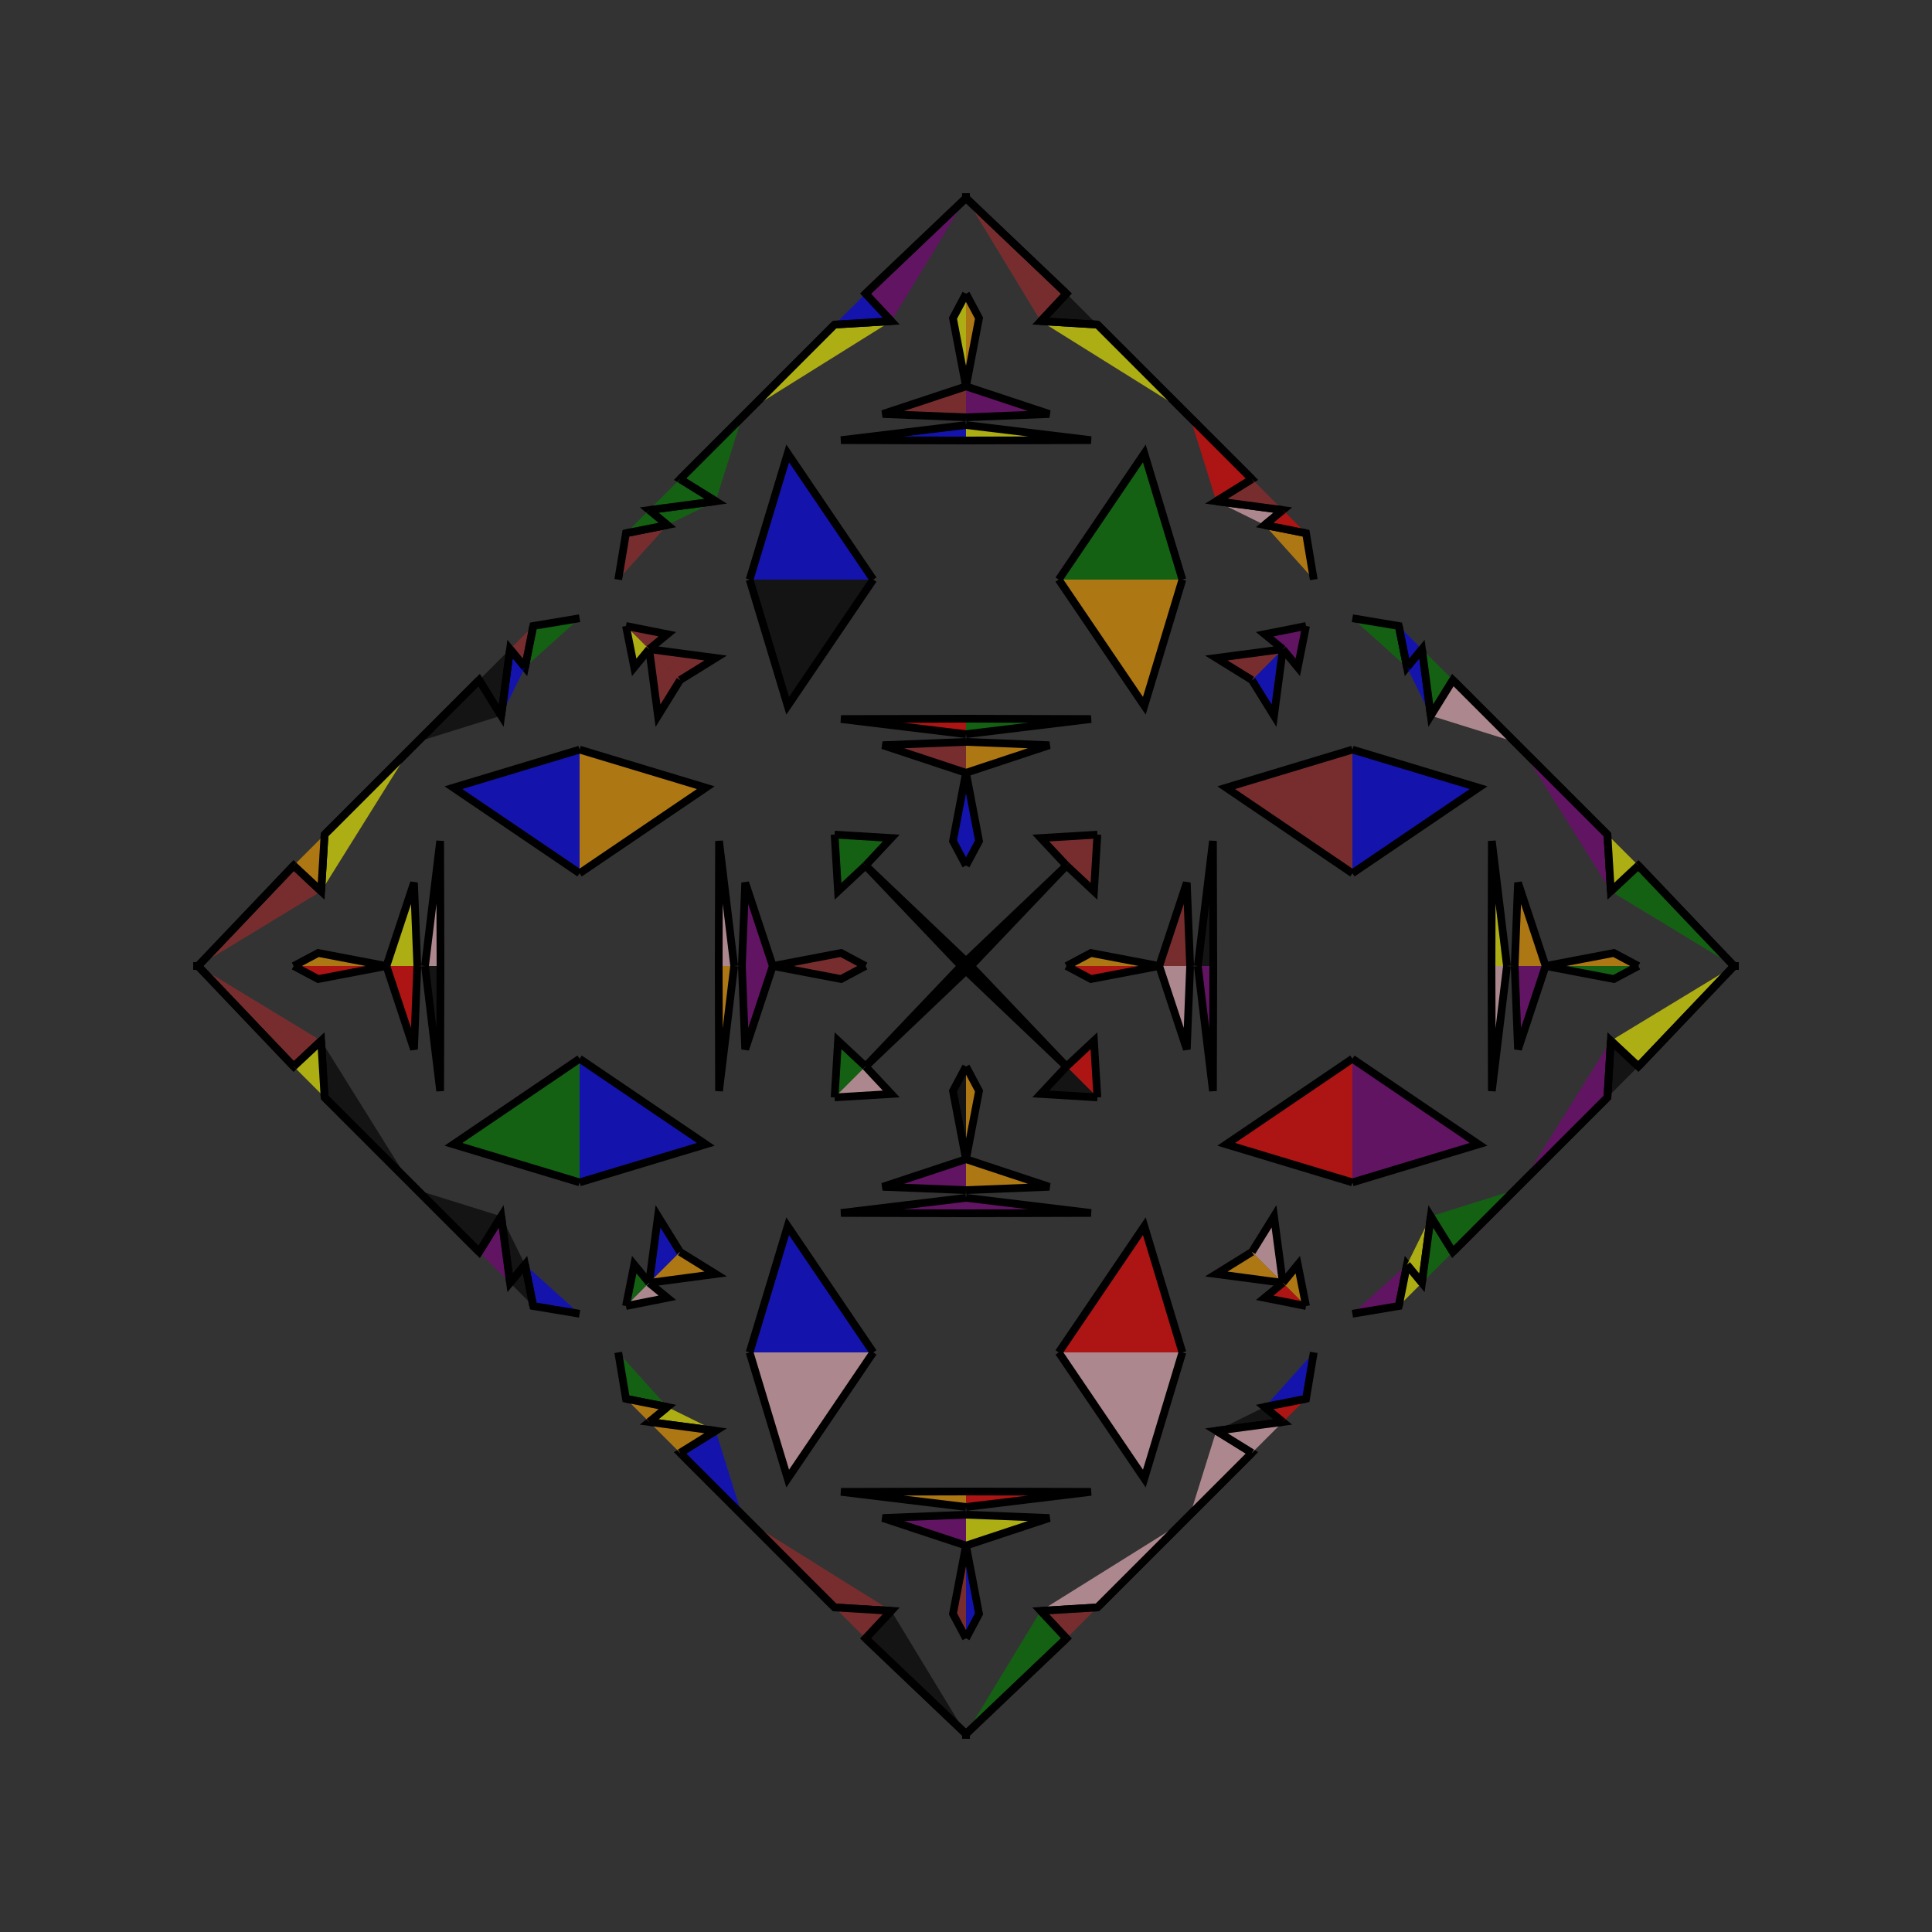 <?xml version="1.0" encoding="UTF-8"?>
<svg xmlns="http://www.w3.org/2000/svg" xmlns:xlink="http://www.w3.org/1999/xlink"
     width="250" height="250" viewBox="-125.0 -125.0 250 250">
<rect x="-125.0" y="-125.0" width="250" height="250" fill="#333333" stroke="none"/>
<defs>
</defs>
<path d="M9.674,83.442 L13.0,87.0 L0.005,99.37" fill="green" fill-opacity="0.6" stroke="black" stroke-width="1" />
<path d="M9.674,-83.442 L13.0,-87.0 L0.005,-99.37" fill="brown" fill-opacity="0.6" stroke="black" stroke-width="1" />
<path d="M13.0,-0.0 L16.169,-1.686 L25.0,-0.0" fill="orange" fill-opacity="0.6" stroke="black" stroke-width="1" />
<path d="M13.0,-0.0 L16.169,1.686 L25.0,-0.0" fill="red" fill-opacity="0.6" stroke="black" stroke-width="1" />
<path d="M25.0,-0.0 L28.571,-10.783 L29.0,-0.0" fill="brown" fill-opacity="0.6" stroke="black" stroke-width="1" />
<path d="M25.0,-0.0 L28.571,10.783 L29.0,-0.0" fill="pink" fill-opacity="0.6" stroke="black" stroke-width="1" />
<path d="M37.0,63.0 L29.0,71.0 L28.0,72.0" fill="green" fill-opacity="0.6" stroke="black" stroke-width="1" />
<path d="M37.0,-63.0 L29.0,-71.0 L28.0,-72.0" fill="orange" fill-opacity="0.6" stroke="black" stroke-width="1" />
<path d="M30.0,-0.0 L31.956,-16.176 L32.0,-0.0" fill="black" fill-opacity="0.6" stroke="black" stroke-width="1" />
<path d="M30.0,-0.0 L31.956,16.176 L32.0,-0.0" fill="purple" fill-opacity="0.6" stroke="black" stroke-width="1" />
<path d="M50.0,-12.0 L33.674,-23.074 L50.0,-28.0" fill="brown" fill-opacity="0.6" stroke="black" stroke-width="1" />
<path d="M50.0,12.0 L33.674,23.074 L50.0,28.0" fill="red" fill-opacity="0.6" stroke="black" stroke-width="1" />
<path d="M45.0,50.0 L44.0,56.0 L38.645,57.066" fill="blue" fill-opacity="0.6" stroke="black" stroke-width="1" />
<path d="M45.0,-50.0 L44.0,-56.0 L38.645,-57.066" fill="orange" fill-opacity="0.6" stroke="black" stroke-width="1" />
<path d="M44.0,-44.0 L42.934,-38.645 L41.0,-41.0" fill="purple" fill-opacity="0.6" stroke="black" stroke-width="1" />
<path d="M44.0,44.0 L42.934,38.645 L41.0,41.0" fill="orange" fill-opacity="0.6" stroke="black" stroke-width="1" />
<path d="M38.645,57.066 L41.0,59.0 L32.391,60.144" fill="black" fill-opacity="0.6" stroke="black" stroke-width="1" />
<path d="M38.645,-57.066 L41.0,-59.0 L32.391,-60.144" fill="pink" fill-opacity="0.6" stroke="black" stroke-width="1" />
<path d="M41.0,-41.0 L39.856,-32.391 L37.0,-37.0" fill="blue" fill-opacity="0.6" stroke="black" stroke-width="1" />
<path d="M41.0,41.0 L39.856,32.391 L37.0,37.0" fill="pink" fill-opacity="0.6" stroke="black" stroke-width="1" />
<path d="M32.391,60.144 L37.0,63.0 L29.0,71.0" fill="pink" fill-opacity="0.6" stroke="black" stroke-width="1" />
<path d="M32.391,-60.144 L37.0,-63.0 L29.0,-71.0" fill="red" fill-opacity="0.6" stroke="black" stroke-width="1" />
<path d="M29.0,71.0 L28.0,72.0 L17.0,83.0" fill="pink" fill-opacity="0.6" stroke="black" stroke-width="1" />
<path d="M29.0,-71.0 L28.0,-72.0 L17.0,-83.0" fill="red" fill-opacity="0.6" stroke="black" stroke-width="1" />
<path d="M28.0,72.0 L17.0,83.0 L9.674,83.442" fill="pink" fill-opacity="0.6" stroke="black" stroke-width="1" />
<path d="M28.0,-72.0 L17.0,-83.0 L9.674,-83.442" fill="yellow" fill-opacity="0.6" stroke="black" stroke-width="1" />
<path d="M17.0,-17.0 L16.558,-9.674 L13.0,-13.0" fill="brown" fill-opacity="0.6" stroke="black" stroke-width="1" />
<path d="M17.0,17.0 L16.558,9.674 L13.0,13.0" fill="red" fill-opacity="0.6" stroke="black" stroke-width="1" />
<path d="M13.0,-13.0 L0.63,-0.005 L0.0,-0.0" fill="red" fill-opacity="0.6" stroke="black" stroke-width="1" />
<path d="M13.0,13.0 L0.63,0.005 L0.0,-0.0" fill="green" fill-opacity="0.6" stroke="black" stroke-width="1" />
<path d="M-9.674,83.442 L-13.0,87.0 L-0.005,99.37" fill="black" fill-opacity="0.6" stroke="black" stroke-width="1" />
<path d="M-9.674,-83.442 L-13.0,-87.0 L-0.005,-99.37" fill="purple" fill-opacity="0.6" stroke="black" stroke-width="1" />
<path d="M-13.0,-0.0 L-16.169,-1.686 L-25.0,-0.0" fill="brown" fill-opacity="0.6" stroke="black" stroke-width="1" />
<path d="M-13.0,-0.0 L-16.169,1.686 L-25.0,-0.0" fill="brown" fill-opacity="0.6" stroke="black" stroke-width="1" />
<path d="M-25.0,-0.0 L-28.571,-10.783 L-29.0,-0.0" fill="purple" fill-opacity="0.6" stroke="black" stroke-width="1" />
<path d="M-25.0,-0.0 L-28.571,10.783 L-29.0,-0.0" fill="purple" fill-opacity="0.6" stroke="black" stroke-width="1" />
<path d="M-37.0,63.0 L-29.0,71.0 L-28.0,72.0" fill="red" fill-opacity="0.6" stroke="black" stroke-width="1" />
<path d="M-37.0,-63.0 L-29.0,-71.0 L-28.0,-72.0" fill="yellow" fill-opacity="0.6" stroke="black" stroke-width="1" />
<path d="M-30.0,-0.0 L-31.956,-16.176 L-32.0,-0.0" fill="pink" fill-opacity="0.6" stroke="black" stroke-width="1" />
<path d="M-30.0,-0.0 L-31.956,16.176 L-32.0,-0.0" fill="orange" fill-opacity="0.6" stroke="black" stroke-width="1" />
<path d="M-50.0,-12.0 L-33.674,-23.074 L-50.0,-28.0" fill="orange" fill-opacity="0.6" stroke="black" stroke-width="1" />
<path d="M-50.0,12.0 L-33.674,23.074 L-50.0,28.0" fill="blue" fill-opacity="0.6" stroke="black" stroke-width="1" />
<path d="M-45.0,50.0 L-44.0,56.0 L-38.645,57.066" fill="green" fill-opacity="0.6" stroke="black" stroke-width="1" />
<path d="M-45.0,-50.0 L-44.0,-56.0 L-38.645,-57.066" fill="brown" fill-opacity="0.6" stroke="black" stroke-width="1" />
<path d="M-44.0,-44.0 L-42.934,-38.645 L-41.0,-41.0" fill="yellow" fill-opacity="0.6" stroke="black" stroke-width="1" />
<path d="M-44.0,44.0 L-42.934,38.645 L-41.0,41.0" fill="green" fill-opacity="0.6" stroke="black" stroke-width="1" />
<path d="M-38.645,57.066 L-41.0,59.0 L-32.391,60.144" fill="yellow" fill-opacity="0.6" stroke="black" stroke-width="1" />
<path d="M-38.645,-57.066 L-41.0,-59.0 L-32.391,-60.144" fill="green" fill-opacity="0.6" stroke="black" stroke-width="1" />
<path d="M-41.0,-41.0 L-39.856,-32.391 L-37.0,-37.0" fill="brown" fill-opacity="0.6" stroke="black" stroke-width="1" />
<path d="M-41.0,41.0 L-39.856,32.391 L-37.0,37.0" fill="blue" fill-opacity="0.6" stroke="black" stroke-width="1" />
<path d="M-32.391,60.144 L-37.0,63.0 L-29.0,71.0" fill="blue" fill-opacity="0.6" stroke="black" stroke-width="1" />
<path d="M-32.391,-60.144 L-37.0,-63.0 L-29.0,-71.0" fill="green" fill-opacity="0.6" stroke="black" stroke-width="1" />
<path d="M-29.0,71.0 L-28.0,72.0 L-17.0,83.0" fill="black" fill-opacity="0.6" stroke="black" stroke-width="1" />
<path d="M-29.0,-71.0 L-28.0,-72.0 L-17.0,-83.0" fill="blue" fill-opacity="0.6" stroke="black" stroke-width="1" />
<path d="M-28.0,72.0 L-17.0,83.0 L-9.674,83.442" fill="brown" fill-opacity="0.6" stroke="black" stroke-width="1" />
<path d="M-28.0,-72.0 L-17.0,-83.0 L-9.674,-83.442" fill="yellow" fill-opacity="0.6" stroke="black" stroke-width="1" />
<path d="M-17.0,-17.0 L-16.558,-9.674 L-13.0,-13.0" fill="green" fill-opacity="0.6" stroke="black" stroke-width="1" />
<path d="M-17.0,17.0 L-16.558,9.674 L-13.0,13.0" fill="green" fill-opacity="0.6" stroke="black" stroke-width="1" />
<path d="M-13.0,-13.0 L-0.63,-0.005 L0.0,-0.0" fill="brown" fill-opacity="0.6" stroke="black" stroke-width="1" />
<path d="M-13.0,13.0 L-0.63,0.005 L0.0,-0.0" fill="pink" fill-opacity="0.6" stroke="black" stroke-width="1" />
<path d="M83.442,9.674 L87.0,13.0 L99.37,0.005" fill="yellow" fill-opacity="0.6" stroke="black" stroke-width="1" />
<path d="M83.442,-9.674 L87.0,-13.0 L99.37,-0.005" fill="green" fill-opacity="0.6" stroke="black" stroke-width="1" />
<path d="M87.0,-0.0 L83.831,1.686 L75.0,-0.0" fill="green" fill-opacity="0.6" stroke="black" stroke-width="1" />
<path d="M87.0,-0.0 L83.831,-1.686 L75.0,-0.0" fill="orange" fill-opacity="0.6" stroke="black" stroke-width="1" />
<path d="M75.0,-0.0 L71.429,10.783 L71.0,-0.0" fill="purple" fill-opacity="0.6" stroke="black" stroke-width="1" />
<path d="M75.0,-0.0 L71.429,-10.783 L71.0,-0.0" fill="orange" fill-opacity="0.6" stroke="black" stroke-width="1" />
<path d="M63.0,37.0 L71.0,29.0 L72.0,28.0" fill="black" fill-opacity="0.6" stroke="black" stroke-width="1" />
<path d="M63.0,-37.0 L71.0,-29.0 L72.0,-28.0" fill="purple" fill-opacity="0.6" stroke="black" stroke-width="1" />
<path d="M70.0,-0.0 L68.044,16.176 L68.0,-0.0" fill="pink" fill-opacity="0.6" stroke="black" stroke-width="1" />
<path d="M70.0,-0.0 L68.044,-16.176 L68.0,-0.0" fill="yellow" fill-opacity="0.6" stroke="black" stroke-width="1" />
<path d="M50.0,12.0 L66.326,23.074 L50.0,28.0" fill="purple" fill-opacity="0.6" stroke="black" stroke-width="1" />
<path d="M50.0,-12.0 L66.326,-23.074 L50.0,-28.0" fill="blue" fill-opacity="0.6" stroke="black" stroke-width="1" />
<path d="M50.0,45.0 L56.0,44.0 L57.066,38.645" fill="purple" fill-opacity="0.6" stroke="black" stroke-width="1" />
<path d="M50.0,-45.0 L56.0,-44.0 L57.066,-38.645" fill="green" fill-opacity="0.6" stroke="black" stroke-width="1" />
<path d="M56.0,44.0 L57.066,38.645 L59.0,41.0" fill="yellow" fill-opacity="0.6" stroke="black" stroke-width="1" />
<path d="M56.0,-44.0 L57.066,-38.645 L59.0,-41.0" fill="blue" fill-opacity="0.6" stroke="black" stroke-width="1" />
<path d="M57.066,38.645 L59.0,41.0 L60.144,32.391" fill="yellow" fill-opacity="0.6" stroke="black" stroke-width="1" />
<path d="M57.066,-38.645 L59.0,-41.0 L60.144,-32.391" fill="blue" fill-opacity="0.6" stroke="black" stroke-width="1" />
<path d="M59.0,41.0 L60.144,32.391 L63.0,37.0" fill="green" fill-opacity="0.6" stroke="black" stroke-width="1" />
<path d="M59.0,-41.0 L60.144,-32.391 L63.0,-37.0" fill="green" fill-opacity="0.6" stroke="black" stroke-width="1" />
<path d="M60.144,32.391 L63.0,37.0 L71.0,29.0" fill="green" fill-opacity="0.6" stroke="black" stroke-width="1" />
<path d="M60.144,-32.391 L63.0,-37.0 L71.0,-29.0" fill="pink" fill-opacity="0.6" stroke="black" stroke-width="1" />
<path d="M71.0,29.0 L72.0,28.0 L83.0,17.0" fill="black" fill-opacity="0.6" stroke="black" stroke-width="1" />
<path d="M71.0,-29.0 L72.0,-28.0 L83.0,-17.0" fill="green" fill-opacity="0.6" stroke="black" stroke-width="1" />
<path d="M72.0,28.0 L83.0,17.0 L83.442,9.674" fill="purple" fill-opacity="0.6" stroke="black" stroke-width="1" />
<path d="M72.0,-28.0 L83.0,-17.0 L83.442,-9.674" fill="purple" fill-opacity="0.6" stroke="black" stroke-width="1" />
<path d="M83.0,17.0 L83.442,9.674 L87.0,13.0" fill="black" fill-opacity="0.6" stroke="black" stroke-width="1" />
<path d="M83.0,-17.0 L83.442,-9.674 L87.0,-13.0" fill="yellow" fill-opacity="0.6" stroke="black" stroke-width="1" />
<path d="M87.0,13.0 L99.37,0.005 L100.0,-0.0" fill="orange" fill-opacity="0.6" stroke="black" stroke-width="1" />
<path d="M87.0,-13.0 L99.37,-0.005 L100.0,-0.0" fill="red" fill-opacity="0.6" stroke="black" stroke-width="1" />
<path d="M0.0,-13.0 L1.686,-16.169 L0.0,-25.0" fill="blue" fill-opacity="0.6" stroke="black" stroke-width="1" />
<path d="M0.0,13.0 L1.686,16.169 L0.0,25.0" fill="orange" fill-opacity="0.6" stroke="black" stroke-width="1" />
<path d="M0.0,87.0 L1.686,83.831 L0.0,75.0" fill="blue" fill-opacity="0.6" stroke="black" stroke-width="1" />
<path d="M0.0,-87.0 L1.686,-83.831 L0.0,-75.0" fill="orange" fill-opacity="0.6" stroke="black" stroke-width="1" />
<path d="M0.0,-25.0 L10.783,-28.571 L0.0,-29.0" fill="orange" fill-opacity="0.6" stroke="black" stroke-width="1" />
<path d="M0.0,25.0 L10.783,28.571 L0.0,29.0" fill="orange" fill-opacity="0.6" stroke="black" stroke-width="1" />
<path d="M0.0,75.0 L10.783,71.429 L0.0,71.0" fill="yellow" fill-opacity="0.6" stroke="black" stroke-width="1" />
<path d="M0.0,-75.0 L10.783,-71.429 L0.0,-71.0" fill="purple" fill-opacity="0.6" stroke="black" stroke-width="1" />
<path d="M0.0,-30.0 L16.176,-31.956 L0.0,-32.0" fill="green" fill-opacity="0.6" stroke="black" stroke-width="1" />
<path d="M0.0,30.0 L16.176,31.956 L0.0,32.0" fill="purple" fill-opacity="0.6" stroke="black" stroke-width="1" />
<path d="M0.0,70.0 L16.176,68.044 L0.0,68.0" fill="red" fill-opacity="0.6" stroke="black" stroke-width="1" />
<path d="M0.0,-70.0 L16.176,-68.044 L0.0,-68.0" fill="yellow" fill-opacity="0.6" stroke="black" stroke-width="1" />
<path d="M12.0,-50.0 L23.074,-33.674 L28.0,-50.0" fill="orange" fill-opacity="0.6" stroke="black" stroke-width="1" />
<path d="M12.0,50.0 L23.074,33.674 L28.0,50.0" fill="red" fill-opacity="0.6" stroke="black" stroke-width="1" />
<path d="M12.0,50.0 L23.074,66.326 L28.0,50.0" fill="pink" fill-opacity="0.6" stroke="black" stroke-width="1" />
<path d="M12.0,-50.0 L23.074,-66.326 L28.0,-50.0" fill="green" fill-opacity="0.6" stroke="black" stroke-width="1" />
<path d="M44.0,-44.0 L38.645,-42.934 L41.0,-41.0" fill="purple" fill-opacity="0.6" stroke="black" stroke-width="1" />
<path d="M44.0,44.0 L38.645,42.934 L41.0,41.0" fill="red" fill-opacity="0.6" stroke="black" stroke-width="1" />
<path d="M44.0,56.0 L38.645,57.066 L41.0,59.0" fill="red" fill-opacity="0.6" stroke="black" stroke-width="1" />
<path d="M44.0,-56.0 L38.645,-57.066 L41.0,-59.0" fill="red" fill-opacity="0.6" stroke="black" stroke-width="1" />
<path d="M41.0,-41.0 L32.391,-39.856 L37.0,-37.0" fill="brown" fill-opacity="0.6" stroke="black" stroke-width="1" />
<path d="M41.0,41.0 L32.391,39.856 L37.0,37.0" fill="orange" fill-opacity="0.6" stroke="black" stroke-width="1" />
<path d="M41.0,59.0 L32.391,60.144 L37.0,63.0" fill="pink" fill-opacity="0.6" stroke="black" stroke-width="1" />
<path d="M41.0,-59.0 L32.391,-60.144 L37.0,-63.0" fill="brown" fill-opacity="0.6" stroke="black" stroke-width="1" />
<path d="M17.0,-17.0 L9.674,-16.558 L13.0,-13.0" fill="brown" fill-opacity="0.6" stroke="black" stroke-width="1" />
<path d="M17.0,17.0 L9.674,16.558 L13.0,13.0" fill="black" fill-opacity="0.6" stroke="black" stroke-width="1" />
<path d="M17.0,83.0 L9.674,83.442 L13.0,87.0" fill="brown" fill-opacity="0.6" stroke="black" stroke-width="1" />
<path d="M17.0,-83.0 L9.674,-83.442 L13.0,-87.0" fill="black" fill-opacity="0.6" stroke="black" stroke-width="1" />
<path d="M13.0,-13.0 L0.005,-0.63 L0.0,-0.0" fill="brown" fill-opacity="0.6" stroke="black" stroke-width="1" />
<path d="M13.0,13.0 L0.005,0.63 L0.0,-0.0" fill="green" fill-opacity="0.6" stroke="black" stroke-width="1" />
<path d="M13.0,87.0 L0.005,99.37 L0.0,100.0" fill="blue" fill-opacity="0.6" stroke="black" stroke-width="1" />
<path d="M13.0,-87.0 L0.005,-99.37 L0.0,-100.0" fill="purple" fill-opacity="0.6" stroke="black" stroke-width="1" />
<path d="M0.0,87.0 L-1.686,83.831 L0.0,75.0" fill="brown" fill-opacity="0.6" stroke="black" stroke-width="1" />
<path d="M0.0,-13.0 L-1.686,-16.169 L0.0,-25.0" fill="blue" fill-opacity="0.6" stroke="black" stroke-width="1" />
<path d="M0.0,13.0 L-1.686,16.169 L0.0,25.0" fill="black" fill-opacity="0.6" stroke="black" stroke-width="1" />
<path d="M0.0,-87.0 L-1.686,-83.831 L0.0,-75.0" fill="yellow" fill-opacity="0.6" stroke="black" stroke-width="1" />
<path d="M0.0,75.0 L-10.783,71.429 L0.0,71.0" fill="purple" fill-opacity="0.6" stroke="black" stroke-width="1" />
<path d="M0.0,-25.0 L-10.783,-28.571 L0.0,-29.0" fill="brown" fill-opacity="0.6" stroke="black" stroke-width="1" />
<path d="M0.0,25.0 L-10.783,28.571 L0.0,29.0" fill="purple" fill-opacity="0.6" stroke="black" stroke-width="1" />
<path d="M0.0,-75.0 L-10.783,-71.429 L0.0,-71.0" fill="brown" fill-opacity="0.6" stroke="black" stroke-width="1" />
<path d="M0.0,70.0 L-16.176,68.044 L0.0,68.0" fill="orange" fill-opacity="0.6" stroke="black" stroke-width="1" />
<path d="M0.0,-30.0 L-16.176,-31.956 L0.0,-32.0" fill="red" fill-opacity="0.6" stroke="black" stroke-width="1" />
<path d="M0.0,30.0 L-16.176,31.956 L0.0,32.0" fill="purple" fill-opacity="0.6" stroke="black" stroke-width="1" />
<path d="M0.0,-70.0 L-16.176,-68.044 L0.0,-68.0" fill="blue" fill-opacity="0.6" stroke="black" stroke-width="1" />
<path d="M-12.0,50.0 L-23.074,66.326 L-28.0,50.0" fill="pink" fill-opacity="0.6" stroke="black" stroke-width="1" />
<path d="M-12.0,-50.0 L-23.074,-33.674 L-28.0,-50.0" fill="black" fill-opacity="0.6" stroke="black" stroke-width="1" />
<path d="M-12.0,50.0 L-23.074,33.674 L-28.0,50.0" fill="blue" fill-opacity="0.6" stroke="black" stroke-width="1" />
<path d="M-12.0,-50.0 L-23.074,-66.326 L-28.0,-50.0" fill="blue" fill-opacity="0.6" stroke="black" stroke-width="1" />
<path d="M-44.0,56.0 L-38.645,57.066 L-41.0,59.0" fill="orange" fill-opacity="0.6" stroke="black" stroke-width="1" />
<path d="M-44.0,-44.0 L-38.645,-42.934 L-41.0,-41.0" fill="brown" fill-opacity="0.6" stroke="black" stroke-width="1" />
<path d="M-44.0,44.0 L-38.645,42.934 L-41.0,41.0" fill="pink" fill-opacity="0.6" stroke="black" stroke-width="1" />
<path d="M-44.0,-56.0 L-38.645,-57.066 L-41.0,-59.0" fill="green" fill-opacity="0.6" stroke="black" stroke-width="1" />
<path d="M-41.0,59.0 L-32.391,60.144 L-37.0,63.0" fill="orange" fill-opacity="0.6" stroke="black" stroke-width="1" />
<path d="M-41.0,-41.0 L-32.391,-39.856 L-37.0,-37.0" fill="brown" fill-opacity="0.6" stroke="black" stroke-width="1" />
<path d="M-41.0,41.0 L-32.391,39.856 L-37.0,37.0" fill="orange" fill-opacity="0.6" stroke="black" stroke-width="1" />
<path d="M-41.0,-59.0 L-32.391,-60.144 L-37.0,-63.0" fill="green" fill-opacity="0.6" stroke="black" stroke-width="1" />
<path d="M-17.0,83.0 L-9.674,83.442 L-13.0,87.0" fill="brown" fill-opacity="0.6" stroke="black" stroke-width="1" />
<path d="M-17.0,-17.0 L-9.674,-16.558 L-13.0,-13.0" fill="green" fill-opacity="0.6" stroke="black" stroke-width="1" />
<path d="M-17.0,17.0 L-9.674,16.558 L-13.0,13.0" fill="pink" fill-opacity="0.6" stroke="black" stroke-width="1" />
<path d="M-17.0,-83.0 L-9.674,-83.442 L-13.0,-87.0" fill="blue" fill-opacity="0.6" stroke="black" stroke-width="1" />
<path d="M-13.0,87.0 L-0.005,99.37 L0.0,100.0" fill="purple" fill-opacity="0.6" stroke="black" stroke-width="1" />
<path d="M-13.0,-13.0 L-0.005,-0.63 L0.0,-0.0" fill="black" fill-opacity="0.6" stroke="black" stroke-width="1" />
<path d="M-13.0,13.0 L-0.005,0.63 L0.0,-0.0" fill="red" fill-opacity="0.6" stroke="black" stroke-width="1" />
<path d="M-13.0,-87.0 L-0.005,-99.37 L0.0,-100.0" fill="orange" fill-opacity="0.6" stroke="black" stroke-width="1" />
<path d="M-83.442,-9.674 L-87.0,-13.0 L-99.37,-0.005" fill="brown" fill-opacity="0.6" stroke="black" stroke-width="1" />
<path d="M-83.442,9.674 L-87.0,13.0 L-99.37,0.005" fill="brown" fill-opacity="0.6" stroke="black" stroke-width="1" />
<path d="M-87.0,-0.0 L-83.831,-1.686 L-75.0,-0.0" fill="orange" fill-opacity="0.6" stroke="black" stroke-width="1" />
<path d="M-87.0,-0.0 L-83.831,1.686 L-75.0,-0.0" fill="red" fill-opacity="0.6" stroke="black" stroke-width="1" />
<path d="M-75.0,-0.0 L-71.429,-10.783 L-71.0,-0.0" fill="yellow" fill-opacity="0.6" stroke="black" stroke-width="1" />
<path d="M-75.0,-0.0 L-71.429,10.783 L-71.0,-0.0" fill="red" fill-opacity="0.6" stroke="black" stroke-width="1" />
<path d="M-63.0,-37.0 L-71.0,-29.0 L-72.0,-28.0" fill="black" fill-opacity="0.6" stroke="black" stroke-width="1" />
<path d="M-63.0,37.0 L-71.0,29.0 L-72.0,28.0" fill="purple" fill-opacity="0.6" stroke="black" stroke-width="1" />
<path d="M-70.0,-0.0 L-68.044,-16.176 L-68.0,-0.0" fill="pink" fill-opacity="0.6" stroke="black" stroke-width="1" />
<path d="M-70.0,-0.0 L-68.044,16.176 L-68.0,-0.0" fill="black" fill-opacity="0.6" stroke="black" stroke-width="1" />
<path d="M-50.0,-12.0 L-66.326,-23.074 L-50.0,-28.0" fill="blue" fill-opacity="0.6" stroke="black" stroke-width="1" />
<path d="M-50.0,12.0 L-66.326,23.074 L-50.0,28.0" fill="green" fill-opacity="0.6" stroke="black" stroke-width="1" />
<path d="M-50.0,-45.0 L-56.0,-44.0 L-57.066,-38.645" fill="green" fill-opacity="0.6" stroke="black" stroke-width="1" />
<path d="M-50.0,45.0 L-56.0,44.0 L-57.066,38.645" fill="blue" fill-opacity="0.6" stroke="black" stroke-width="1" />
<path d="M-56.0,-44.0 L-57.066,-38.645 L-59.0,-41.0" fill="brown" fill-opacity="0.6" stroke="black" stroke-width="1" />
<path d="M-56.0,44.0 L-57.066,38.645 L-59.0,41.0" fill="black" fill-opacity="0.6" stroke="black" stroke-width="1" />
<path d="M-57.066,-38.645 L-59.0,-41.0 L-60.144,-32.391" fill="blue" fill-opacity="0.6" stroke="black" stroke-width="1" />
<path d="M-57.066,38.645 L-59.0,41.0 L-60.144,32.391" fill="black" fill-opacity="0.6" stroke="black" stroke-width="1" />
<path d="M-59.0,-41.0 L-60.144,-32.391 L-63.0,-37.0" fill="black" fill-opacity="0.6" stroke="black" stroke-width="1" />
<path d="M-59.0,41.0 L-60.144,32.391 L-63.0,37.0" fill="purple" fill-opacity="0.6" stroke="black" stroke-width="1" />
<path d="M-60.144,-32.391 L-63.0,-37.0 L-71.0,-29.0" fill="black" fill-opacity="0.6" stroke="black" stroke-width="1" />
<path d="M-60.144,32.391 L-63.0,37.0 L-71.0,29.0" fill="black" fill-opacity="0.6" stroke="black" stroke-width="1" />
<path d="M-71.0,-29.0 L-72.0,-28.0 L-83.0,-17.0" fill="yellow" fill-opacity="0.6" stroke="black" stroke-width="1" />
<path d="M-71.0,29.0 L-72.0,28.0 L-83.0,17.0" fill="red" fill-opacity="0.6" stroke="black" stroke-width="1" />
<path d="M-72.0,-28.0 L-83.0,-17.0 L-83.442,-9.674" fill="yellow" fill-opacity="0.6" stroke="black" stroke-width="1" />
<path d="M-72.0,28.0 L-83.0,17.0 L-83.442,9.674" fill="black" fill-opacity="0.6" stroke="black" stroke-width="1" />
<path d="M-83.0,-17.0 L-83.442,-9.674 L-87.0,-13.0" fill="orange" fill-opacity="0.6" stroke="black" stroke-width="1" />
<path d="M-83.0,17.0 L-83.442,9.674 L-87.0,13.0" fill="yellow" fill-opacity="0.6" stroke="black" stroke-width="1" />
<path d="M-87.0,-13.0 L-99.37,-0.005 L-100.0,-0.0" fill="orange" fill-opacity="0.6" stroke="black" stroke-width="1" />
<path d="M-87.0,13.0 L-99.37,0.005 L-100.0,-0.0" fill="black" fill-opacity="0.6" stroke="black" stroke-width="1" />
</svg>